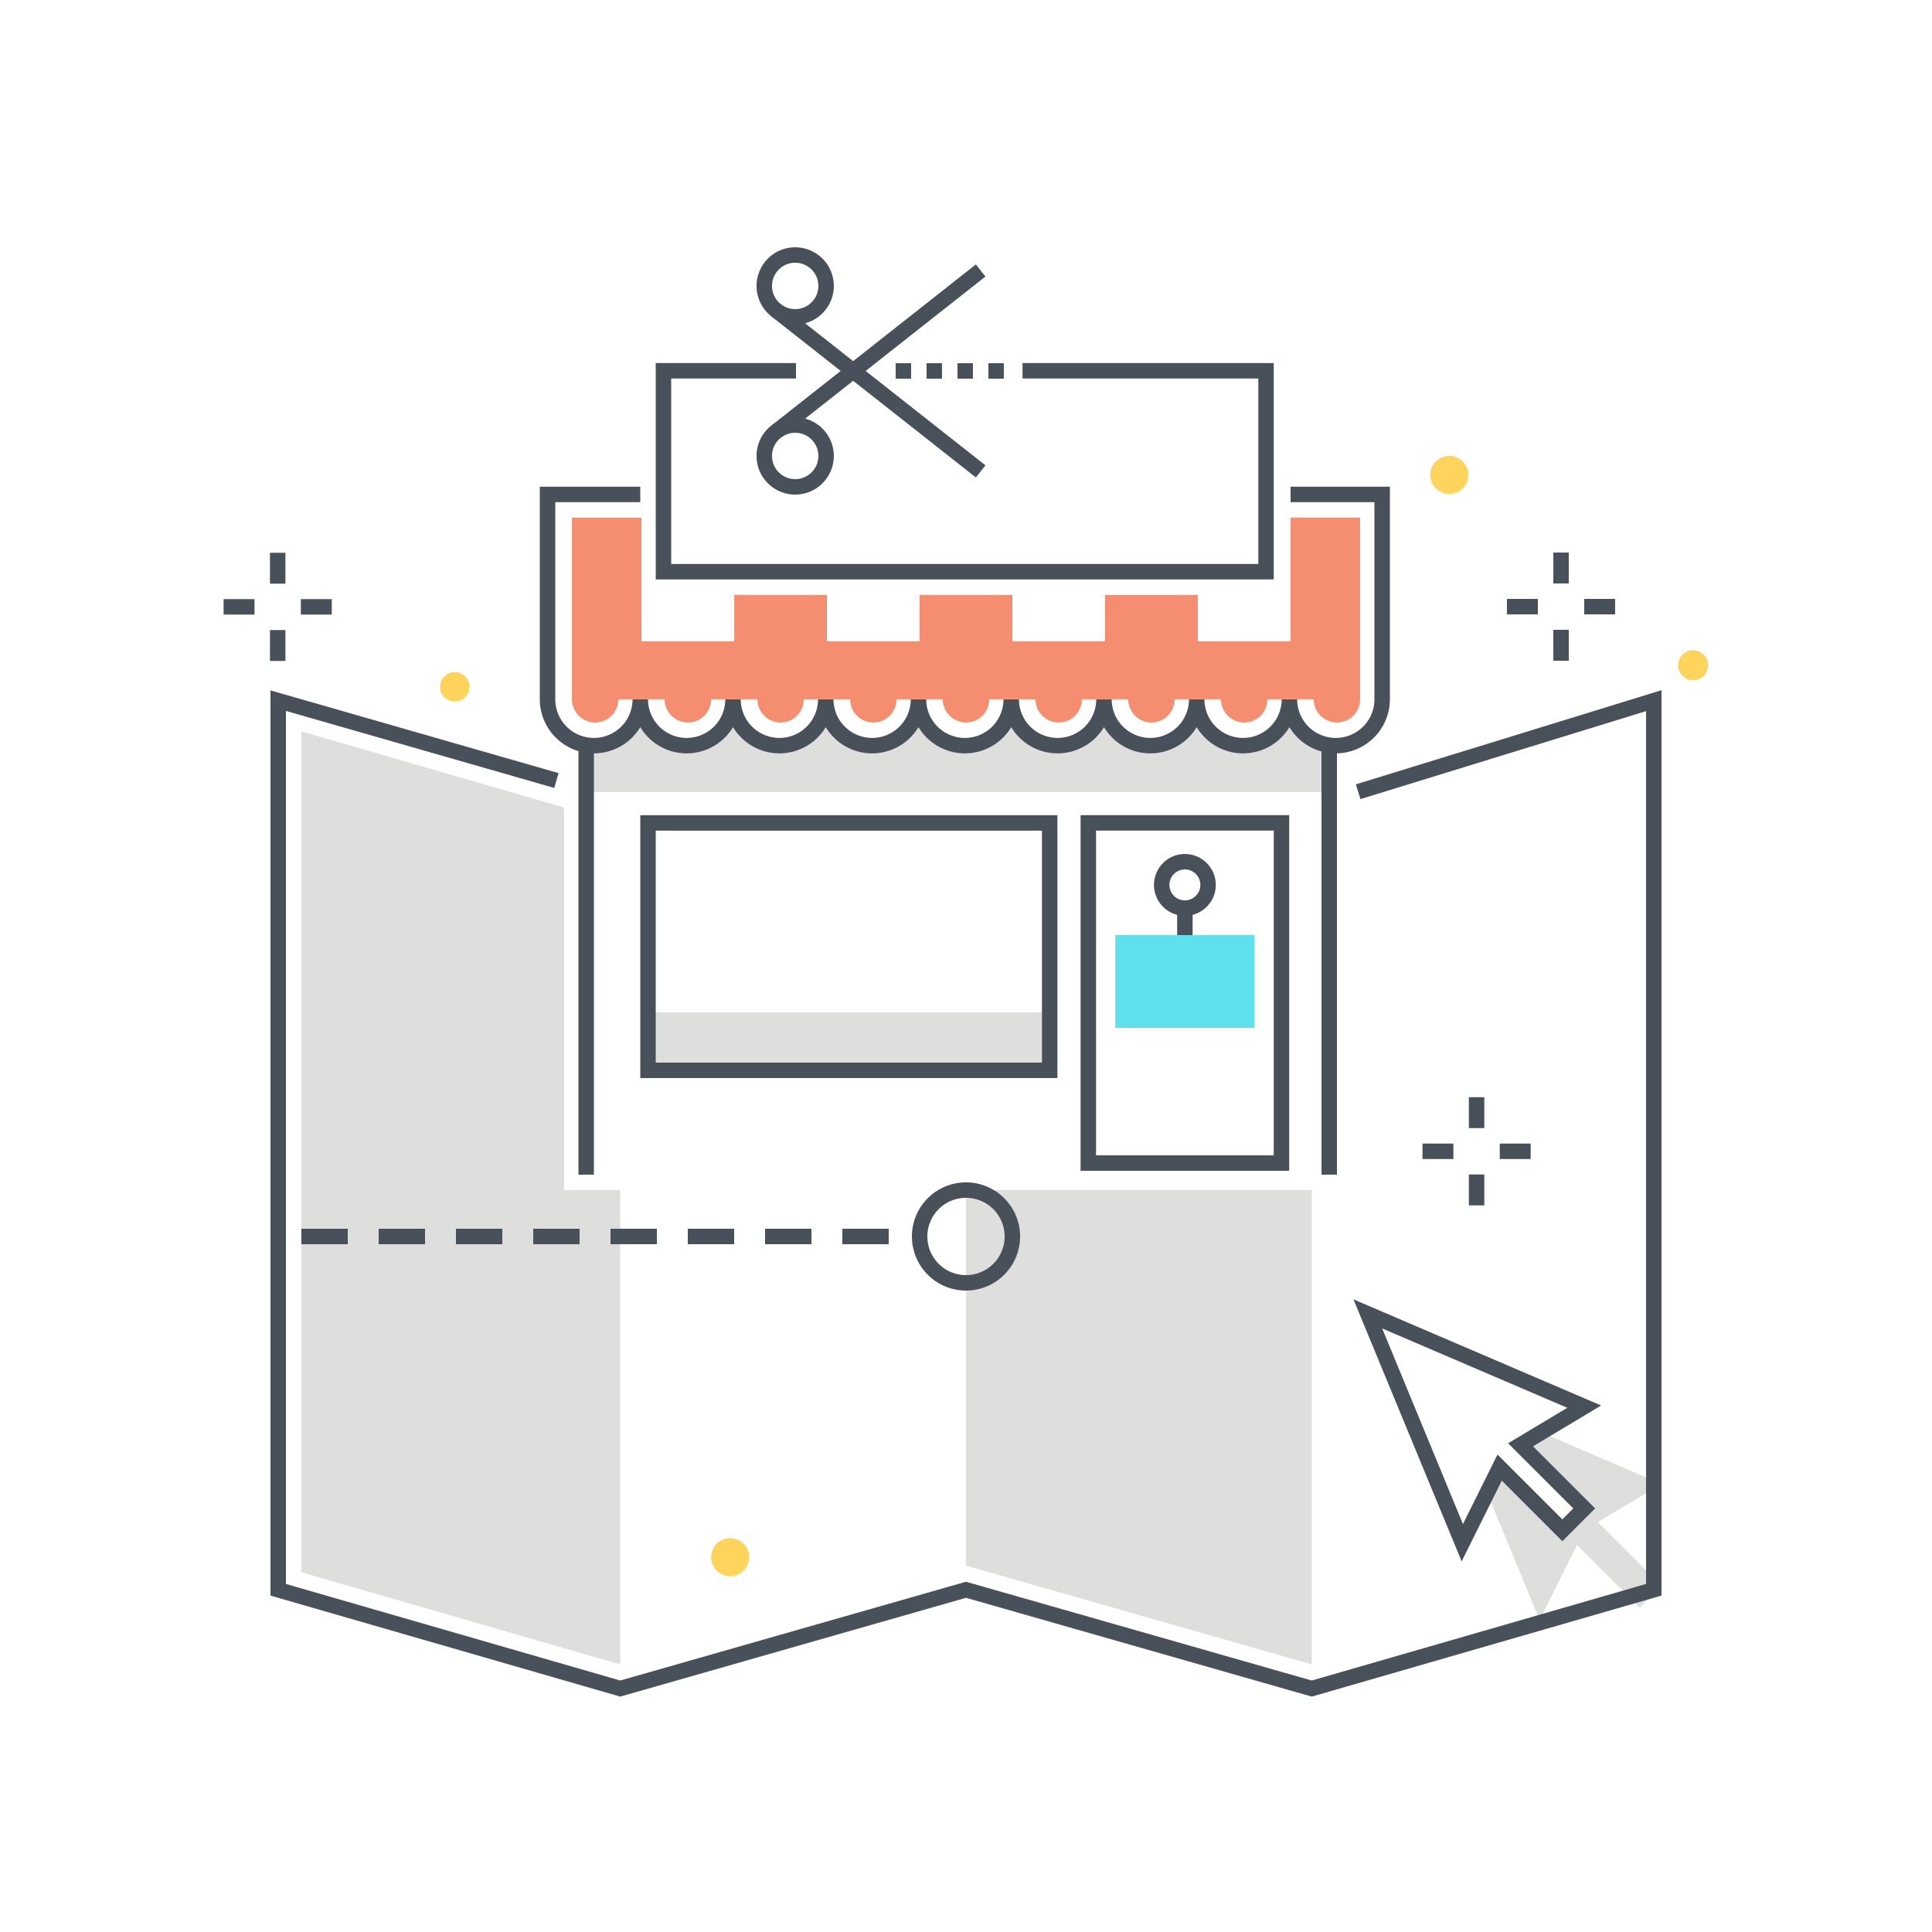 <?xml version="1.0" encoding="utf-8"?><svg xmlns="http://www.w3.org/2000/svg" width="250" height="250" viewBox="0 0 250 250"><g fill="none" fill-rule="evenodd"><path fill="#DEDEDD" d="M215 192.024l-15.565-6.671-2.673 1.604 8.232 8.232-2.828 2.828-8.111-8.111-1.625 3.267 6.797 16.46 4.834-9.72 8.111 8.111 2.828-2.829-8.232-8.232 8.232-4.939"/><path fill="#48515A" d="M178.854 171.903l10.452 25.309 4.472-8.996 8.388 8.388 1.414-1.415-8.432-8.431 7.655-4.591-23.949-10.264zm10.284 30.14l-14.004-33.911 32.052 13.737-8.812 5.286 8.034 8.034-4.242 4.243-7.835-7.835-5.193 10.446z"/><path fill="#DEDEDD" d="M125 153.999v48.597l44.742 12.783v-61.38H125M73 104.495l-33.999-9.852v108.811l41.257 11.925v-61.38H73v-49.504"/><path fill="#48515A" d="M169.744 219.54L125 206.756 80.257 219.54 35 206.468V89.337l37.275 10.701-.551 1.922L37 91.993v112.971l43.26 12.495L125 204.676l44.74 12.783 43.259-12.495V92.02l-36.96 11.384-.588-1.911 39.548-12.182v117.157l-45.255 13.072"/><path fill="#48515A" d="M190.069 145.976h2v-4h-2zM190.069 155.976h2v-4h-2zM194.069 149.976h4v-2h-4zM184.069 149.976h4v-2h-4zM34.932 75.526h2v-4h-2zM34.932 85.526h2v-4h-2zM38.932 79.526h4v-2h-4zM28.932 79.526h4v-2h-4zM200.998 75.498h2v-4h-2zM200.998 85.498h2v-4h-2zM204.998 79.498h4v-2h-4zM194.998 79.498h4v-2h-4z"/><path fill="#FFD45C" d="M219.083 84.138a1.94 1.94 0 1 1-.001 3.881 1.94 1.94 0 0 1 .001-3.881m-31.547-25.152a2.462 2.462 0 1 1 0 4.926 2.463 2.463 0 0 1 0-4.926M58.844 86.963a1.902 1.902 0 1 1 0 3.804 1.902 1.902 0 0 1 0-3.804"/><path fill="#DEDEDD" d="M172.001 96.419a5.996 5.996 0 0 1-5.149-5.933 6 6 0 0 1-12 0 6 6 0 0 1-12 0 6 6 0 0 1-12 0 6 6 0 0 1-12 0 6 6 0 0 1-12 0 6 6 0 0 1-12 0 6 6 0 0 1-12 0 5.98 5.98 0 0 1-7.503 5.803v6.195h96.652v-6.065M83.852 138.497h51.978v-7.498H83.852z"/><path fill="#48515A" d="M171.001 151.999h2V96.486h-2zM74.852 151.999h2V96.486h-2z"/><path fill="#48515A" d="M84.852 137.497h49.976v-30.012H84.852v30.012zm-1.999 2h53.976v-34.012H82.853v34.012zm58.973 10.002h22.997v-42.016h-22.997v42.016zm-2 2h26.997v-46.016h-26.997v46.016zm33.026-54.013a7 7 0 0 1-6-3.397 6.998 6.998 0 0 1-12 0 6.998 6.998 0 0 1-12 0 6.998 6.998 0 0 1-12 0 6.998 6.998 0 0 1-12 0 6.998 6.998 0 0 1-12 0 6.998 6.998 0 0 1-12 0 6.998 6.998 0 0 1-12 0 7 7 0 0 1-13-3.603V62.98h13v2h-11v25.506a5 5 0 1 0 10 0h2a5 5 0 1 0 10 0h2a5 5 0 1 0 10 0h2a5 5 0 1 0 10 0h2a5 5 0 1 0 10 0h2a5 5 0 1 0 10 0h2a5 5 0 1 0 10 0h2a5 5 0 1 0 10 0h2a5 5 0 1 0 10 0V64.98H167v-2h12.852v27.506a7.008 7.008 0 0 1-7 7"/><path fill="#48515A" d="M164.823 74.977H84.851V46.979H103v2H86.851v23.998h75.972V48.979h-30.51v-2h32.51v27.998"/><path fill="#5FE0ED" d="M144.322 133h18v-11.998h-18z"/><path fill="#48515A" d="M152.324 121.002h2v-2.997h-2z"/><path fill="#48515A" d="M153.324 112.507a2 2 0 1 0 0 4 2 2 0 0 0 0-4zm0 6a4 4 0 1 1 0-8 4 4 0 0 1 0 8z"/><path fill="#F58E70" d="M175.992 88.484l.001-21.512h-9v16.013h-12v-6.007l-12 .021v5.986h-11.986L131 76.978h-12.007v6.007h-11.986v-6.007h-12v6.007h-12V66.98h-9v23.506a3 3 0 1 0 6 0h6a3 3 0 1 0 6 0h6a3 3 0 1 0 6 0h6a3 3 0 1 0 6 0h5.986a3.004 3.004 0 0 0 3 3h.014a3.004 3.004 0 0 0 3-3h5.986a3 3 0 1 0 6 0h6a3 3 0 1 0 6 0h6a3 3 0 1 0 6 0h6a3 3 0 1 0 6 0l-.001-2.002"/><path fill="#48515A" d="M125 154.999a5 5 0 1 0 5 5 5.006 5.006 0 0 0-5-5zm0 12a7 7 0 1 1 7-7 7.007 7.007 0 0 1-7 7zM109 160.999h6v-2h-6zM99 160.999h6v-2h-6zM89 160.999h6v-2h-6zM79 160.999h6v-2h-6zM69 160.999h6v-2h-6zM59 160.999h6v-2h-6zM49 160.999h6v-2h-6zM39 160.999h6v-2h-6z"/><path fill="#FFD45C" d="M94.482 199.028a2.462 2.462 0 1 1 0 4.926 2.463 2.463 0 0 1 0-4.926"/><path fill="#48515A" d="M102.897 34a3 3 0 1 0 0 6 3 3 0 0 0 0-6zm0 8a5 5 0 1 1 5-5 5.006 5.006 0 0 1-5 5zm0 14a3 3 0 1 0 0 6 3 3 0 0 0 0-6zm0 8a5 5 0 1 1 5-5 5.006 5.006 0 0 1-5 5z"/><path fill="#48515A" d="M99.945 54.965l26.333-20.751 1.238 1.571-26.332 20.751-1.239-1.571"/><path fill="#48515A" d="M99.779 40.91l1.237-1.571 26.5 20.875-1.238 1.572L99.779 40.91M115.897 48.999h2v-2h-2v2zm4 0h2v-2h-2v2zm4 0h2v-2h-2v2zm4 0h1.999v-2h-1.999v2z"/></g></svg>